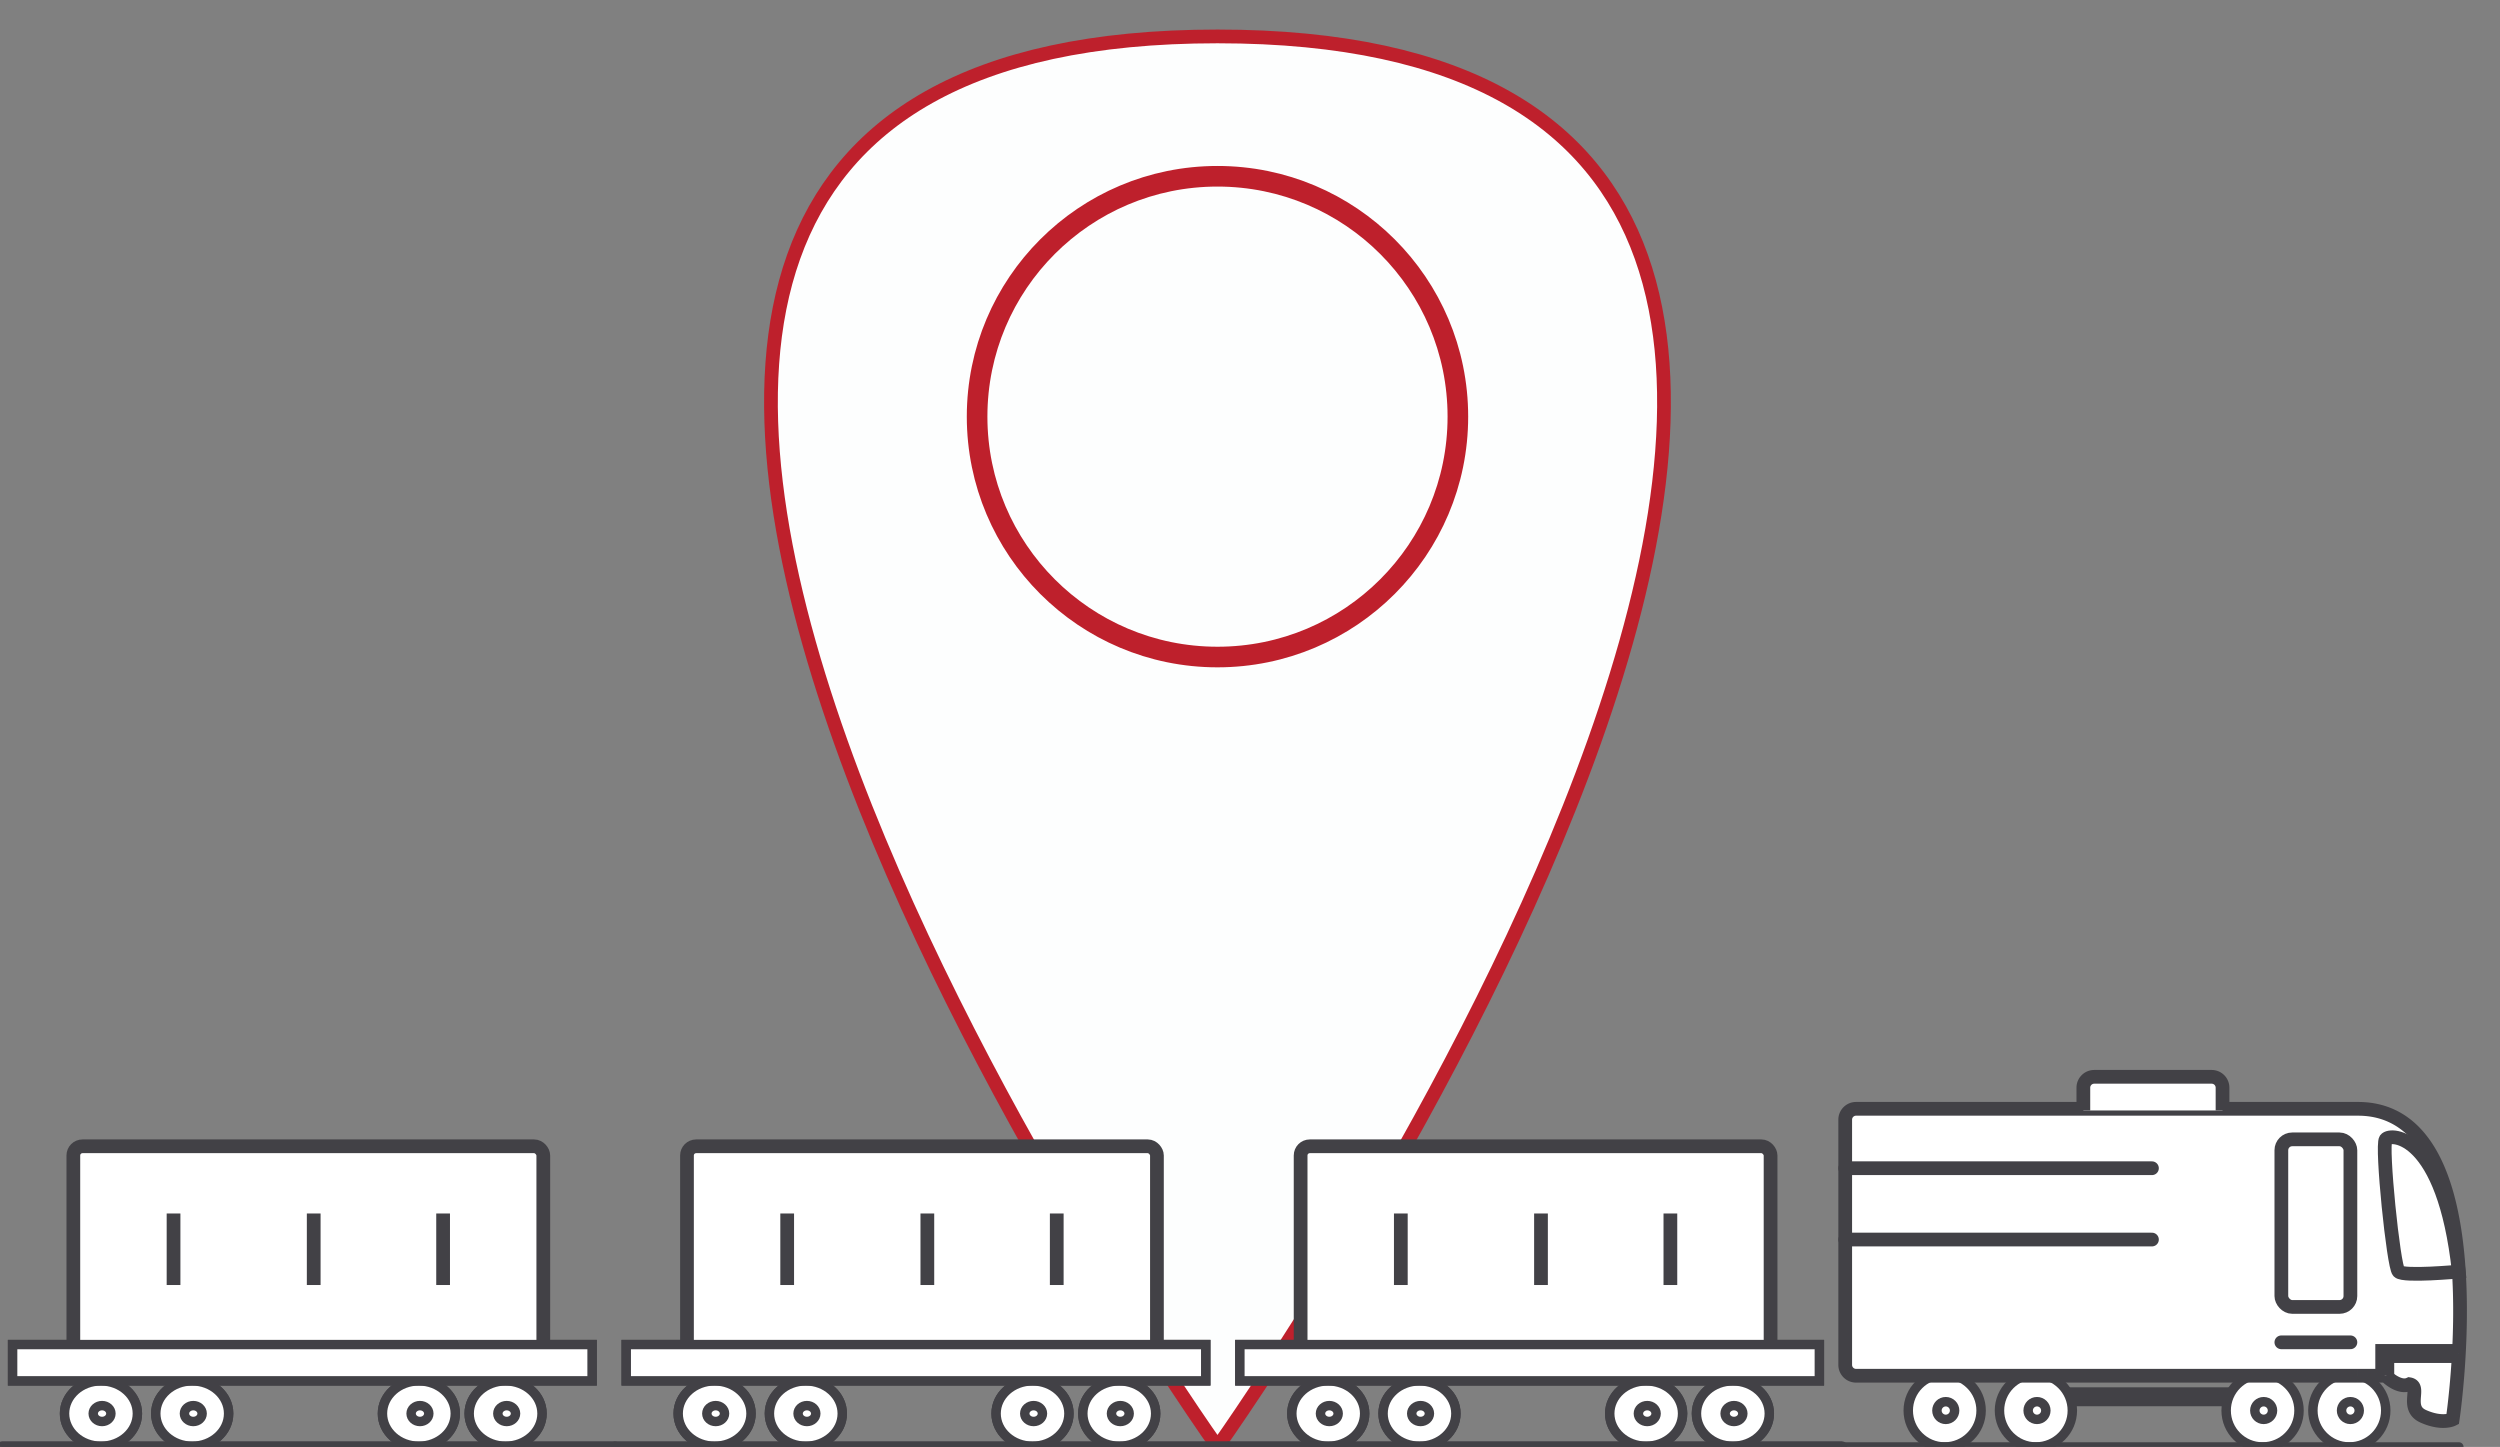 <svg xmlns="http://www.w3.org/2000/svg" viewBox="0 0 1820 1053.39"><rect x="0" y="0" width="1820" height="1053.39" fill="#808080" stroke="none"/><title>5</title><g id="Layer_9" data-name="Layer 9"><path d="M886.33,1053.39S154.91,26.51,886.33,26.51,886.33,1053.39,886.33,1053.39Z" style="fill:#fdfefe;stroke:#be202c;stroke-miterlimit:10;stroke-width:10px"/><circle cx="886.33" cy="303.32" r="175" style="fill:#fdfefe;stroke:#be202c;stroke-miterlimit:10;stroke-width:15px"/><line x1="1647.16" y1="1016.85" x2="1493.26" y2="1016.85" style="fill:#fff;stroke:#424146;stroke-miterlimit:10;stroke-width:13.768px"/><path d="M1648,1026.87s-19.32-5-20-10.52" style="fill:#fff;stroke:#424146;stroke-miterlimit:10;stroke-width:6.884px"/><circle cx="1710.3" cy="1026.87" r="26.52" style="fill:#fff;stroke:#424146;stroke-miterlimit:10;stroke-width:6.884px"/><circle cx="1711.09" cy="1026.87" r="6.44" style="fill:#fff;stroke:#424146;stroke-miterlimit:10;stroke-width:6.884px"/><circle cx="1647.16" cy="1026.87" r="26.52" style="fill:#fff;stroke:#424146;stroke-miterlimit:10;stroke-width:6.884px"/><circle cx="1647.95" cy="1026.87" r="6.44" style="fill:#fff;stroke:#424146;stroke-miterlimit:10;stroke-width:6.884px"/><circle cx="1482.14" cy="1026.87" r="26.52" style="fill:#fff;stroke:#424146;stroke-miterlimit:10;stroke-width:6.884px"/><circle cx="1482.93" cy="1026.87" r="6.44" style="fill:#fff;stroke:#424146;stroke-miterlimit:10;stroke-width:6.884px"/><circle cx="1415.73" cy="1026.87" r="26.52" style="fill:#fff;stroke:#424146;stroke-miterlimit:10;stroke-width:6.884px"/><circle cx="1416.52" cy="1026.87" r="6.44" style="fill:#fff;stroke:#424146;stroke-miterlimit:10;stroke-width:6.884px"/><path d="M1716.62,1001.54h20.2s9.57,9.72,17.19,6.17c9.15,1.52-3.56,17.28,10.17,23.38s21.35,2.22,21.35,2.22,34-226.09-68.91-226.09h-365.4a7.91,7.91,0,0,0-7.91,7.9V993.63a7.91,7.91,0,0,0,7.91,7.91h365.4" style="fill:#fff;stroke:#424146;stroke-miterlimit:10;stroke-width:10px"/><path d="M1790,925.71s-40.09,3.74-43.82,0-12.69-91.5-9.4-96.24S1779,824.75,1790,925.71Z" style="fill:#fff;stroke:#424146;stroke-miterlimit:10;stroke-width:10px"/><line x1="1790.04" y1="1053.39" x2="1343.31" y2="1053.39" style="fill:#fff;stroke:#424146;stroke-linecap:round;stroke-miterlimit:10;stroke-width:6.884px"/><polyline points="1790.04 985.35 1736.11 985.35 1736.11 1001.54" style="fill:#fff;stroke:#424146;stroke-miterlimit:10;stroke-width:13.768px"/><ellipse cx="1261.54" cy="1029.07" rx="26.52" ry="23.8" style="fill:#fff;stroke:#424146;stroke-miterlimit:10;stroke-width:6.884px"/><ellipse cx="1262.33" cy="1029.07" rx="6.44" ry="5.78" style="fill:#fff;stroke:#424146;stroke-miterlimit:10;stroke-width:6.884px"/><ellipse cx="1198.4" cy="1029.07" rx="26.52" ry="23.8" style="fill:#fff;stroke:#424146;stroke-miterlimit:10;stroke-width:6.884px"/><ellipse cx="1199.19" cy="1029.07" rx="6.44" ry="5.78" style="fill:#fff;stroke:#424146;stroke-miterlimit:10;stroke-width:6.884px"/><ellipse cx="1033.38" cy="1029.07" rx="26.52" ry="23.8" style="fill:#fff;stroke:#424146;stroke-miterlimit:10;stroke-width:6.884px"/><ellipse cx="1034.17" cy="1029.07" rx="6.44" ry="5.78" style="fill:#fff;stroke:#424146;stroke-miterlimit:10;stroke-width:6.884px"/><ellipse cx="966.96" cy="1029.07" rx="26.52" ry="23.8" style="fill:#fff;stroke:#424146;stroke-miterlimit:10;stroke-width:6.884px"/><ellipse cx="967.75" cy="1029.07" rx="6.44" ry="5.78" style="fill:#fff;stroke:#424146;stroke-miterlimit:10;stroke-width:6.884px"/><line x1="1341.28" y1="1052.87" x2="894.55" y2="1052.87" style="fill:#fff;stroke:#424146;stroke-miterlimit:10;stroke-width:6.884px"/><rect x="902.63" y="978.83" width="421.88" height="26.43" transform="translate(2227.13 1984.1) rotate(-180)" style="fill:#fff;stroke:#424146;stroke-miterlimit:10;stroke-width:6.884px"/><rect x="946.85" y="834.51" width="342.13" height="149.9" rx="6.67" transform="translate(2235.83 1818.91) rotate(-180)" style="fill:#fff;stroke:#424146;stroke-miterlimit:10;stroke-width:10px"/><line x1="1216.04" y1="883.42" x2="1216.04" y2="935.49" style="fill:#fff;stroke:#424146;stroke-miterlimit:10;stroke-width:10px"/><line x1="1121.84" y1="883.42" x2="1121.84" y2="935.49" style="fill:#fff;stroke:#424146;stroke-miterlimit:10;stroke-width:10px"/><line x1="1019.8" y1="883.42" x2="1019.8" y2="935.49" style="fill:#fff;stroke:#424146;stroke-miterlimit:10;stroke-width:10px"/><ellipse cx="1261.54" cy="1029.07" rx="26.52" ry="23.8" style="fill:#fff;stroke:#424146;stroke-linecap:round;stroke-miterlimit:10;stroke-width:6.884px"/><ellipse cx="1262.33" cy="1029.07" rx="6.44" ry="5.78" style="fill:#fff;stroke:#424146;stroke-linecap:round;stroke-miterlimit:10;stroke-width:6.884px"/><ellipse cx="1198.4" cy="1029.07" rx="26.52" ry="23.8" style="fill:#fff;stroke:#424146;stroke-linecap:round;stroke-miterlimit:10;stroke-width:6.884px"/><ellipse cx="1199.19" cy="1029.07" rx="6.44" ry="5.78" style="fill:#fff;stroke:#424146;stroke-linecap:round;stroke-miterlimit:10;stroke-width:6.884px"/><ellipse cx="1033.38" cy="1029.07" rx="26.52" ry="23.8" style="fill:#fff;stroke:#424146;stroke-linecap:round;stroke-miterlimit:10;stroke-width:6.884px"/><ellipse cx="1034.17" cy="1029.07" rx="6.44" ry="5.78" style="fill:#fff;stroke:#424146;stroke-linecap:round;stroke-miterlimit:10;stroke-width:6.884px"/><ellipse cx="966.96" cy="1029.07" rx="26.52" ry="23.8" style="fill:#fff;stroke:#424146;stroke-linecap:round;stroke-miterlimit:10;stroke-width:6.884px"/><ellipse cx="967.75" cy="1029.07" rx="6.44" ry="5.78" style="fill:#fff;stroke:#424146;stroke-linecap:round;stroke-miterlimit:10;stroke-width:6.884px"/><line x1="1341.28" y1="1052.87" x2="894.55" y2="1052.87" style="fill:#fff;stroke:#424146;stroke-linecap:round;stroke-miterlimit:10;stroke-width:6.884px"/><rect x="902.63" y="978.83" width="421.88" height="26.43" transform="translate(2227.13 1984.1) rotate(-180)" style="fill:#fff;stroke:#424146;stroke-linecap:round;stroke-miterlimit:10;stroke-width:6.884px"/><ellipse cx="814.81" cy="1029.07" rx="26.52" ry="23.8" style="fill:#fff;stroke:#424146;stroke-miterlimit:10;stroke-width:6.884px"/><ellipse cx="815.6" cy="1029.07" rx="6.44" ry="5.78" style="fill:#fff;stroke:#424146;stroke-miterlimit:10;stroke-width:6.884px"/><ellipse cx="751.67" cy="1029.07" rx="26.52" ry="23.8" style="fill:#fff;stroke:#424146;stroke-miterlimit:10;stroke-width:6.884px"/><ellipse cx="752.46" cy="1029.07" rx="6.44" ry="5.78" style="fill:#fff;stroke:#424146;stroke-miterlimit:10;stroke-width:6.884px"/><ellipse cx="586.65" cy="1029.07" rx="26.52" ry="23.8" style="fill:#fff;stroke:#424146;stroke-miterlimit:10;stroke-width:6.884px"/><ellipse cx="587.44" cy="1029.07" rx="6.44" ry="5.78" style="fill:#fff;stroke:#424146;stroke-miterlimit:10;stroke-width:6.884px"/><ellipse cx="520.23" cy="1029.07" rx="26.52" ry="23.8" style="fill:#fff;stroke:#424146;stroke-miterlimit:10;stroke-width:6.884px"/><ellipse cx="521.02" cy="1029.07" rx="6.44" ry="5.78" style="fill:#fff;stroke:#424146;stroke-miterlimit:10;stroke-width:6.884px"/><line x1="894.55" y1="1052.87" x2="447.82" y2="1052.87" style="fill:#fff;stroke:#424146;stroke-miterlimit:10;stroke-width:6.884px"/><rect x="455.9" y="978.83" width="421.88" height="26.43" transform="translate(1333.68 1984.1) rotate(-180)" style="fill:#fff;stroke:#424146;stroke-miterlimit:10;stroke-width:6.884px"/><rect x="500.12" y="834.51" width="342.13" height="149.9" rx="6.67" transform="translate(1342.37 1818.91) rotate(-180)" style="fill:#fff;stroke:#424146;stroke-miterlimit:10;stroke-width:10px"/><line x1="769.31" y1="883.42" x2="769.31" y2="935.49" style="fill:#fff;stroke:#424146;stroke-miterlimit:10;stroke-width:10px"/><line x1="675.11" y1="883.42" x2="675.11" y2="935.49" style="fill:#fff;stroke:#424146;stroke-miterlimit:10;stroke-width:10px"/><line x1="573.07" y1="883.42" x2="573.07" y2="935.49" style="fill:#fff;stroke:#424146;stroke-miterlimit:10;stroke-width:10px"/><ellipse cx="814.81" cy="1029.07" rx="26.52" ry="23.8" style="fill:#fff;stroke:#424146;stroke-linecap:round;stroke-miterlimit:10;stroke-width:6.884px"/><ellipse cx="815.6" cy="1029.07" rx="6.44" ry="5.78" style="fill:#fff;stroke:#424146;stroke-linecap:round;stroke-miterlimit:10;stroke-width:6.884px"/><ellipse cx="751.67" cy="1029.07" rx="26.52" ry="23.8" style="fill:#fff;stroke:#424146;stroke-linecap:round;stroke-miterlimit:10;stroke-width:6.884px"/><ellipse cx="752.46" cy="1029.07" rx="6.44" ry="5.78" style="fill:#fff;stroke:#424146;stroke-linecap:round;stroke-miterlimit:10;stroke-width:6.884px"/><ellipse cx="586.65" cy="1029.07" rx="26.52" ry="23.8" style="fill:#fff;stroke:#424146;stroke-linecap:round;stroke-miterlimit:10;stroke-width:6.884px"/><ellipse cx="587.44" cy="1029.07" rx="6.44" ry="5.78" style="fill:#fff;stroke:#424146;stroke-linecap:round;stroke-miterlimit:10;stroke-width:6.884px"/><ellipse cx="520.23" cy="1029.07" rx="26.52" ry="23.8" style="fill:#fff;stroke:#424146;stroke-linecap:round;stroke-miterlimit:10;stroke-width:6.884px"/><ellipse cx="521.02" cy="1029.07" rx="6.44" ry="5.78" style="fill:#fff;stroke:#424146;stroke-linecap:round;stroke-miterlimit:10;stroke-width:6.884px"/><line x1="894.55" y1="1052.87" x2="447.82" y2="1052.87" style="fill:#fff;stroke:#424146;stroke-linecap:round;stroke-miterlimit:10;stroke-width:6.884px"/><rect x="455.9" y="978.83" width="421.88" height="26.43" transform="translate(1333.68 1984.1) rotate(-180)" style="fill:#fff;stroke:#424146;stroke-linecap:round;stroke-miterlimit:10;stroke-width:6.884px"/><ellipse cx="368.08" cy="1029.07" rx="26.52" ry="23.8" style="fill:#fff;stroke:#424146;stroke-miterlimit:10;stroke-width:6.884px"/><ellipse cx="368.87" cy="1029.07" rx="6.44" ry="5.78" style="fill:#fff;stroke:#424146;stroke-miterlimit:10;stroke-width:6.884px"/><ellipse cx="304.94" cy="1029.07" rx="26.52" ry="23.8" style="fill:#fff;stroke:#424146;stroke-miterlimit:10;stroke-width:6.884px"/><ellipse cx="305.73" cy="1029.07" rx="6.44" ry="5.78" style="fill:#fff;stroke:#424146;stroke-miterlimit:10;stroke-width:6.884px"/><ellipse cx="139.92" cy="1029.07" rx="26.52" ry="23.8" style="fill:#fff;stroke:#424146;stroke-miterlimit:10;stroke-width:6.884px"/><ellipse cx="140.71" cy="1029.07" rx="6.44" ry="5.78" style="fill:#fff;stroke:#424146;stroke-miterlimit:10;stroke-width:6.884px"/><ellipse cx="73.5" cy="1029.07" rx="26.52" ry="23.8" style="fill:#fff;stroke:#424146;stroke-miterlimit:10;stroke-width:6.884px"/><ellipse cx="74.3" cy="1029.07" rx="6.44" ry="5.78" style="fill:#fff;stroke:#424146;stroke-miterlimit:10;stroke-width:6.884px"/><line x1="447.82" y1="1052.87" x2="1.09" y2="1052.87" style="fill:#fff;stroke:#424146;stroke-miterlimit:10;stroke-width:6.884px"/><rect x="9.17" y="978.83" width="421.88" height="26.43" transform="translate(440.22 1984.1) rotate(-180)" style="fill:#fff;stroke:#424146;stroke-miterlimit:10;stroke-width:6.884px"/><rect x="53.39" y="834.51" width="342.13" height="149.9" rx="6.67" transform="translate(448.91 1818.91) rotate(-180)" style="fill:#fff;stroke:#424146;stroke-miterlimit:10;stroke-width:10px"/><line x1="322.58" y1="883.42" x2="322.58" y2="935.49" style="fill:#fff;stroke:#424146;stroke-miterlimit:10;stroke-width:10px"/><line x1="228.38" y1="883.42" x2="228.38" y2="935.49" style="fill:#fff;stroke:#424146;stroke-miterlimit:10;stroke-width:10px"/><line x1="126.34" y1="883.42" x2="126.34" y2="935.49" style="fill:#fff;stroke:#424146;stroke-miterlimit:10;stroke-width:10px"/><ellipse cx="368.08" cy="1029.07" rx="26.52" ry="23.8" style="fill:#fff;stroke:#424146;stroke-linecap:round;stroke-miterlimit:10;stroke-width:6.884px"/><ellipse cx="368.87" cy="1029.07" rx="6.44" ry="5.78" style="fill:#fff;stroke:#424146;stroke-linecap:round;stroke-miterlimit:10;stroke-width:6.884px"/><ellipse cx="304.94" cy="1029.07" rx="26.52" ry="23.8" style="fill:#fff;stroke:#424146;stroke-linecap:round;stroke-miterlimit:10;stroke-width:6.884px"/><ellipse cx="305.73" cy="1029.07" rx="6.44" ry="5.78" style="fill:#fff;stroke:#424146;stroke-linecap:round;stroke-miterlimit:10;stroke-width:6.884px"/><ellipse cx="139.92" cy="1029.07" rx="26.52" ry="23.8" style="fill:#fff;stroke:#424146;stroke-linecap:round;stroke-miterlimit:10;stroke-width:6.884px"/><ellipse cx="140.71" cy="1029.07" rx="6.44" ry="5.78" style="fill:#fff;stroke:#424146;stroke-linecap:round;stroke-miterlimit:10;stroke-width:6.884px"/><ellipse cx="73.5" cy="1029.07" rx="26.52" ry="23.8" style="fill:#fff;stroke:#424146;stroke-linecap:round;stroke-miterlimit:10;stroke-width:6.884px"/><ellipse cx="74.3" cy="1029.07" rx="6.44" ry="5.78" style="fill:#fff;stroke:#424146;stroke-linecap:round;stroke-miterlimit:10;stroke-width:6.884px"/><line x1="447.82" y1="1052.87" x2="1.09" y2="1052.87" style="fill:#fff;stroke:#424146;stroke-linecap:round;stroke-miterlimit:10;stroke-width:6.884px"/><rect x="9.17" y="978.83" width="421.88" height="26.43" transform="translate(440.22 1984.1) rotate(-180)" style="fill:#fff;stroke:#424146;stroke-linecap:round;stroke-miterlimit:10;stroke-width:6.884px"/><rect x="1660.82" y="829.47" width="50.26" height="121.99" rx="7.91" transform="translate(3371.91 1780.92) rotate(-180)" style="fill:#fff;stroke:#424146;stroke-miterlimit:10;stroke-width:10px"/><line x1="1566.62" y1="850.47" x2="1343.31" y2="850.47" style="fill:#fff;stroke:#424146;stroke-linecap:round;stroke-miterlimit:10;stroke-width:10px"/><line x1="1566.62" y1="902.39" x2="1343.31" y2="902.39" style="fill:#fff;stroke:#424146;stroke-linecap:round;stroke-miterlimit:10;stroke-width:10px"/><line x1="1711.09" y1="977.21" x2="1660.82" y2="977.21" style="fill:#fff;stroke:#424146;stroke-linecap:round;stroke-miterlimit:10;stroke-width:10px"/><path d="M1618,808.44V791.83a7.9,7.9,0,0,0-7.9-7.9h-85.51a7.91,7.91,0,0,0-7.91,7.9v16.61" style="fill:#fff;stroke:#424146;stroke-miterlimit:10;stroke-width:10px"/></g></svg>